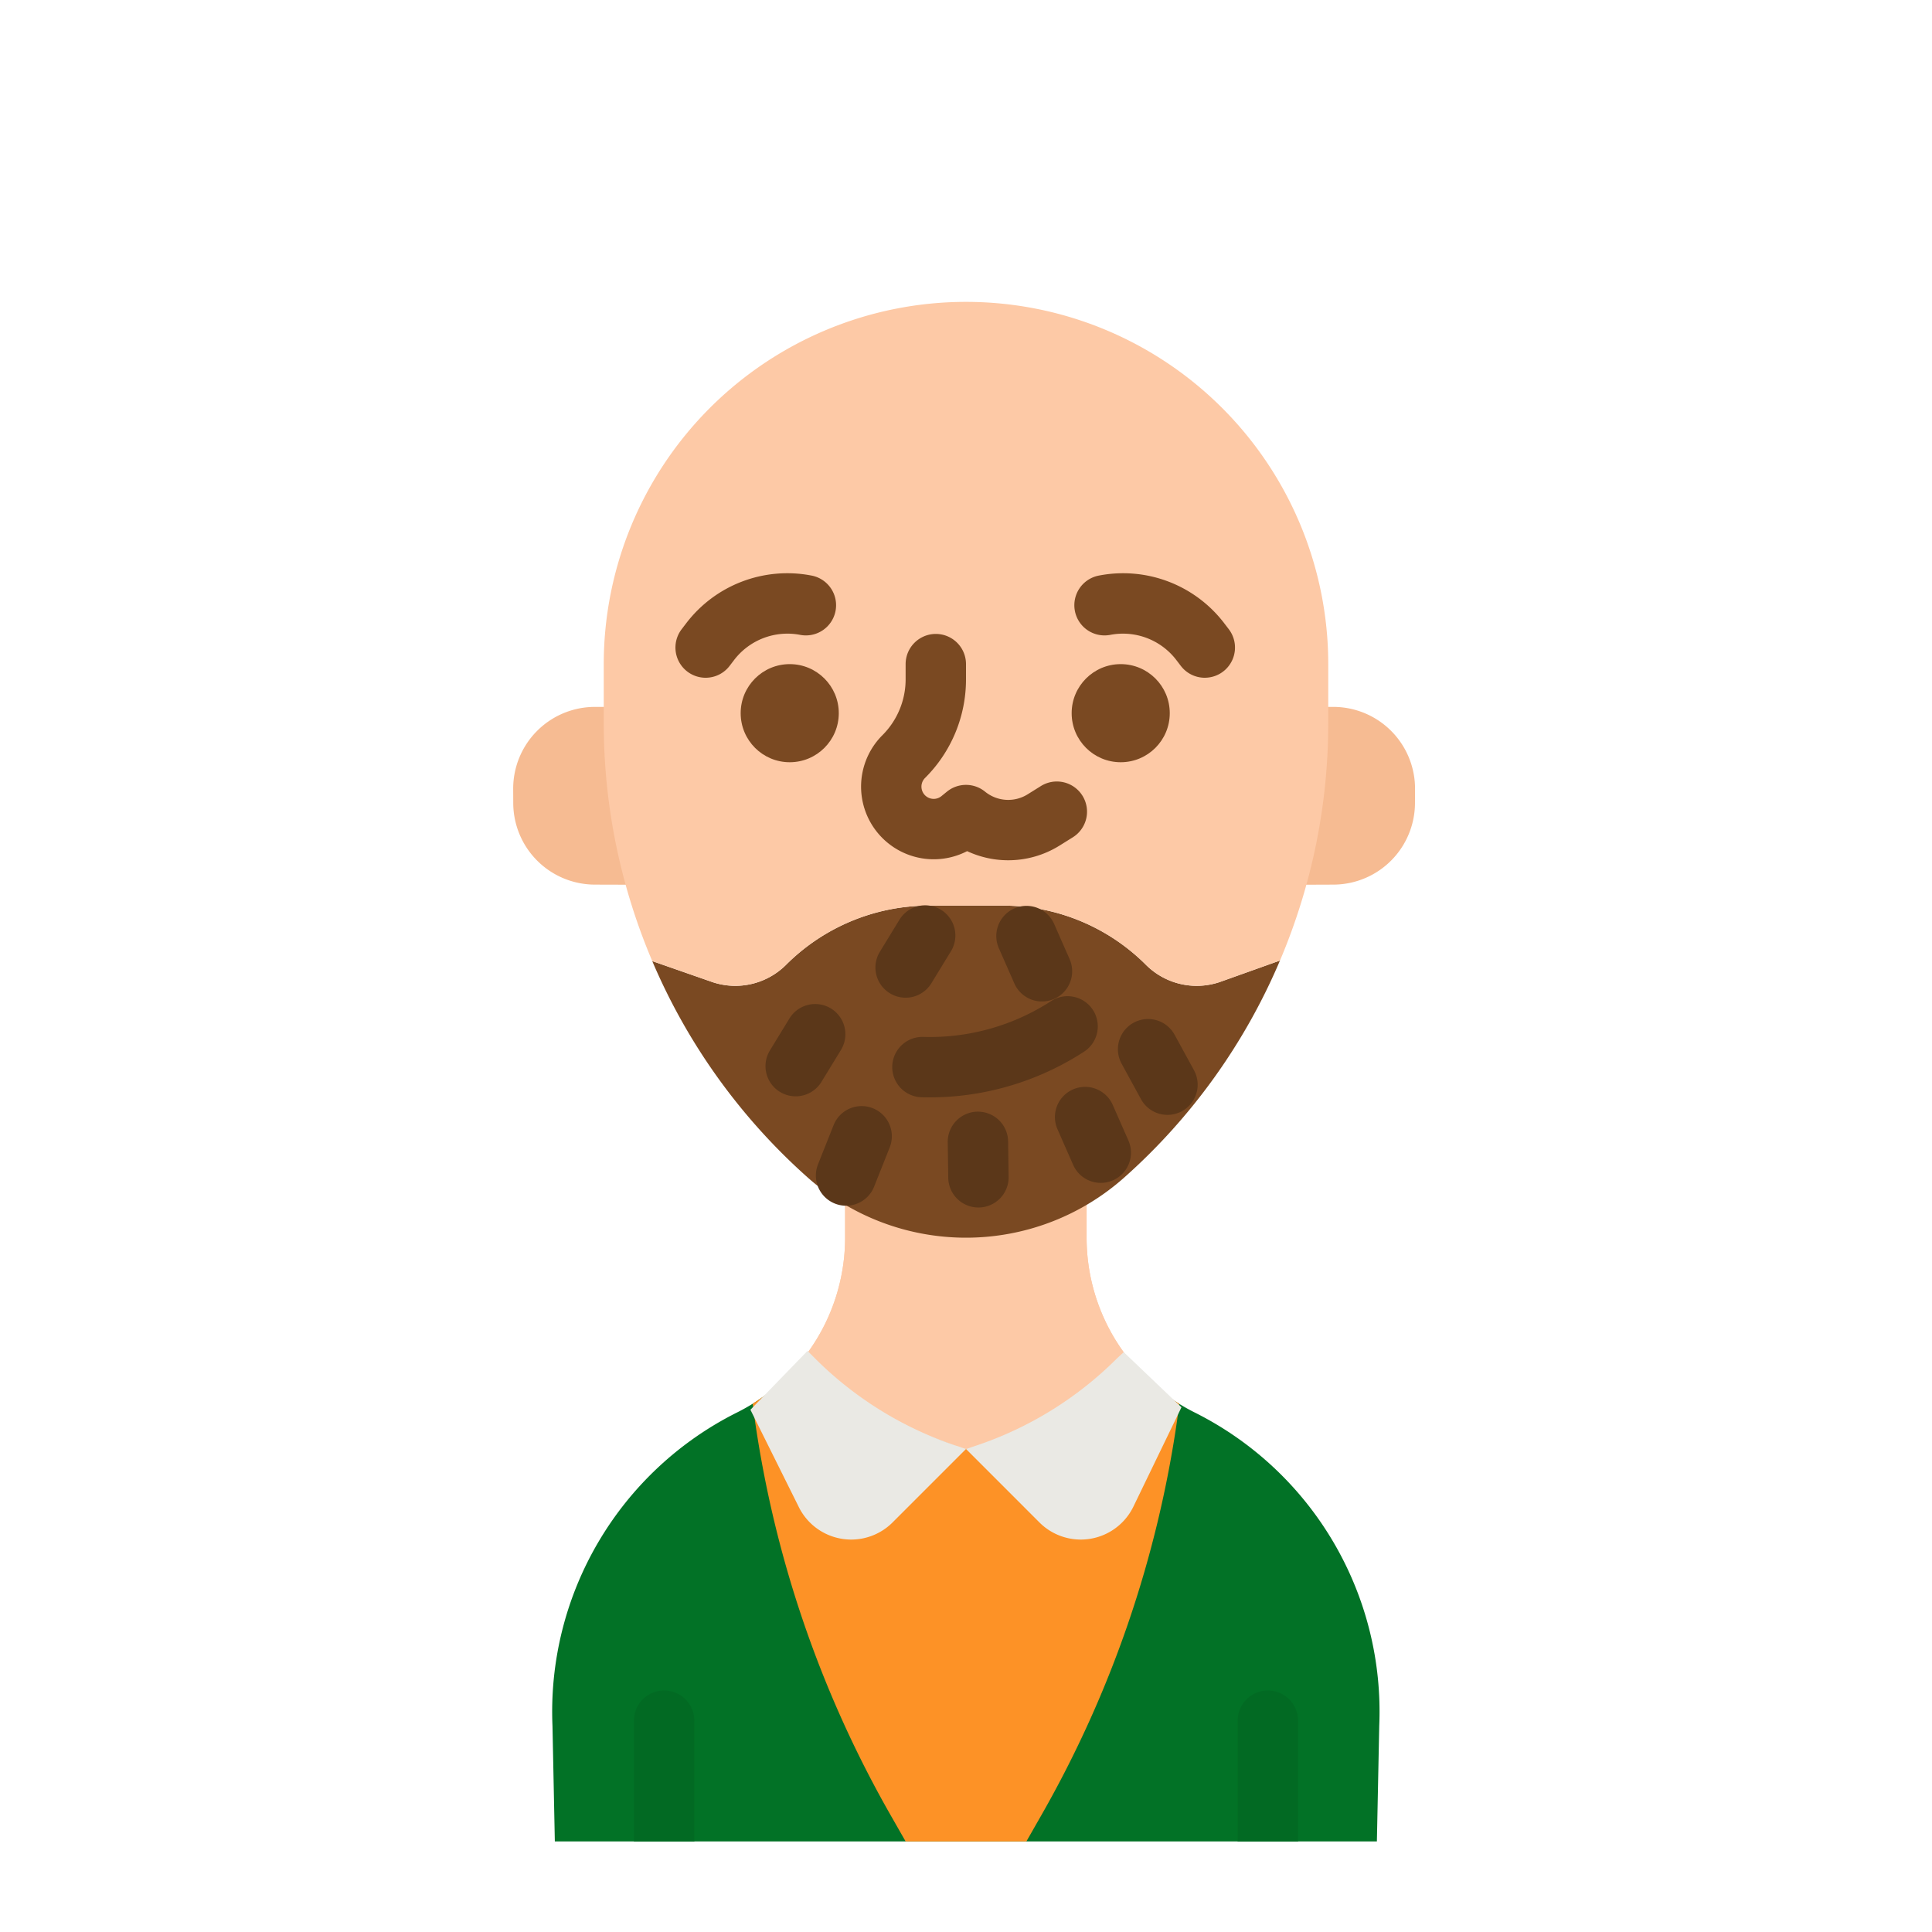 <svg height="512" viewBox="0 0 512 512" width="512" xmlns="http://www.w3.org/2000/svg"><g id="flat"><path d="m312.5 372.02-.5 3.98a296.377 296.377 0 0 1 -36.07 105.12l-3.93 6.88h-32l-3.93-6.88a296.377 296.377 0 0 1 -36.07-105.12l-.52-4.01a51.791 51.791 0 0 0 24.48-43.99v-16h64v16a51.742 51.742 0 0 0 24.54 44.02z" fill="#fdc9a6"/><path d="m305.858 367.154a51.781 51.781 0 0 1 -17.895-39.154v-16h-64v16a51.78 51.78 0 0 1 -16.606 38l48.625 18z" fill="#fdc9a6"/><g fill="#027226"><path d="m207.357 366a51.744 51.744 0 0 1 -12.015 8.31 88.655 88.655 0 0 0 -48.928 83.079l.623 30.61h217.853l.623-30.61a88.655 88.655 0 0 0 -48.928-83.079 51.773 51.773 0 0 1 -10.727-7.157l-49.405 17.319z"/><path d="m184 456v32h-16v-32a8 8 0 0 1 16 0z"/><path d="m344 456v32h-16v-32a8 8 0 0 1 16 0z"/></g><path d="m312.5 372.02-.5 3.98a296.377 296.377 0 0 1 -36.07 105.12l-3.93 6.88h-32l-3.93-6.88a296.377 296.377 0 0 1 -36.07-105.12l-.52-4.01a51.4 51.4 0 0 0 12.41-10.77l3.783 4.462a51.856 51.856 0 0 0 80.148-1.275l3.359-4.227a51.584 51.584 0 0 0 13.32 11.84z" fill="#fd9226"/><path d="m346.745 187.343h6a21.669 21.669 0 0 1 22.255 21.757l-.017 3.756a21.669 21.669 0 0 1 -21.494 21.574l-9.369.035z" fill="#f6bb92"/><path d="m165.255 187.343h-7a21.669 21.669 0 0 0 -22.255 21.757l.017 3.756a21.669 21.669 0 0 0 21.494 21.574l12.369.035z" fill="#f6bb92"/><path d="m303.68 255.68a53.535 53.535 0 0 0 -37.855-15.68h-19.65a53.535 53.535 0 0 0 -37.855 15.68 19.036 19.036 0 0 1 -19.482 4.6l-15.98-5.575a161.022 161.022 0 0 0 41.2 57.351 63.124 63.124 0 0 0 83.876 0 161.026 161.026 0 0 0 41.271-57.506l-16.046 5.73a19.037 19.037 0 0 1 -19.479-4.6z" fill="#7a4922"/><path d="m352 176a96 96 0 0 0 -96-96 96 96 0 0 0 -96 96v15.667a161.02 161.02 0 0 0 12.858 63.033l15.98 5.575a19.036 19.036 0 0 0 19.482-4.6 53.535 53.535 0 0 1 37.855-15.675h19.65a53.535 53.535 0 0 1 37.855 15.68 19.037 19.037 0 0 0 19.483 4.6l16.046-5.73a161.007 161.007 0 0 0 12.791-62.883z" fill="#fdc9a6"/><circle cx="297" cy="189" fill="#7a4922" r="13"/><path d="m246.368 290.814c-.712 0-1.422-.01-2.136-.029a8 8 0 0 1 .448-15.994 58.935 58.935 0 0 0 33.783-9.434l.113-.073a8 8 0 0 1 8.694 13.432l-.126.081a74.982 74.982 0 0 1 -40.776 12.017z" fill="#5b3719"/><path d="m184 456v32h-16v-32a8 8 0 0 1 16 0z" fill="#026a23"/><path d="m344 456v32h-16v-32a8 8 0 0 1 16 0z" fill="#026a23"/><path d="m319.292 179.611a7.985 7.985 0 0 1 -6.366-3.148l-1.146-1.5a17.79 17.79 0 0 0 -17.567-6.713 8 8 0 1 1 -3-15.717 33.707 33.707 0 0 1 33.287 12.721l1.147 1.5a8 8 0 0 1 -6.354 12.853z" fill="#7a4922"/><g fill="#5b3719"><path d="m210.858 290.536a8 8 0 0 1 -6.818-12.172l5.134-8.4a8 8 0 1 1 13.652 8.343l-5.134 8.4a7.994 7.994 0 0 1 -6.834 3.829z"/><path d="m239.992 264.4a8 8 0 0 1 -6.818-12.173l5.134-8.4a8 8 0 1 1 13.652 8.342l-5.134 8.4a7.994 7.994 0 0 1 -6.834 3.831z"/><path d="m224.212 319.526a8 8 0 0 1 -7.433-10.956l4.134-10.4a8 8 0 0 1 14.869 5.909l-4.134 10.4a8 8 0 0 1 -7.436 5.047z"/><path d="m309.4 295.454a8 8 0 0 1 -7.029-4.167l-5.135-9.4a8 8 0 0 1 14.043-7.669l5.135 9.4a8 8 0 0 1 -7.014 11.836z"/><path d="m291.723 313.475a8 8 0 0 1 -7.327-4.781l-4.135-9.4a8 8 0 1 1 14.646-6.441l4.135 9.4a8 8 0 0 1 -7.319 11.223z"/><path d="m276.138 265.4a8 8 0 0 1 -7.327-4.782l-4.134-9.4a8 8 0 0 1 14.646-6.44l4.134 9.4a8 8 0 0 1 -7.319 11.222z"/><path d="m259.294 320a8 8 0 0 1 -8-7.886l-.134-9.4a8 8 0 0 1 7.885-8.113h.116a8 8 0 0 1 8 7.886l.134 9.4a8 8 0 0 1 -7.885 8.113z"/></g><path d="m267.193 227.98a25.735 25.735 0 0 1 -10.895-2.418 19.252 19.252 0 0 1 -22.468-30.706 20.926 20.926 0 0 0 6.17-14.9v-3.956a8 8 0 0 1 16 0v3.96a36.823 36.823 0 0 1 -10.856 26.21 3.247 3.247 0 0 0 4.346 4.814l1.458-1.188a8 8 0 0 1 10.1 0 9.72 9.72 0 0 0 11.286.709l3.427-2.139a8 8 0 1 1 8.47 13.573l-3.426 2.139a25.69 25.69 0 0 1 -13.612 3.902z" fill="#7a4922"/><circle cx="209.286" cy="189" fill="#7a4922" r="13"/><path d="m186.994 179.611a8 8 0 0 1 -6.352-12.856l1.146-1.5a33.7 33.7 0 0 1 33.283-12.723 8 8 0 1 1 -3 15.717 17.794 17.794 0 0 0 -17.568 6.715l-1.147 1.5a7.988 7.988 0 0 1 -6.362 3.147z" fill="#7a4922"/><path d="m214 358 2 2a95.841 95.841 0 0 0 37.466 23.155l2.534.845-19.46 19.46a15.5 15.5 0 0 1 -10.96 4.54 15.5 15.5 0 0 1 -13.864-8.568l-12.845-25.832z" fill="#eae9e4"/><path d="m297.8 358.331-1.8 1.669a95.841 95.841 0 0 1 -37.466 23.155l-2.534.845 19.46 19.46a15.5 15.5 0 0 0 10.96 4.54 15.5 15.5 0 0 0 13.864-8.568l12.822-26.491z" fill="#eae9e4"/></g></svg>